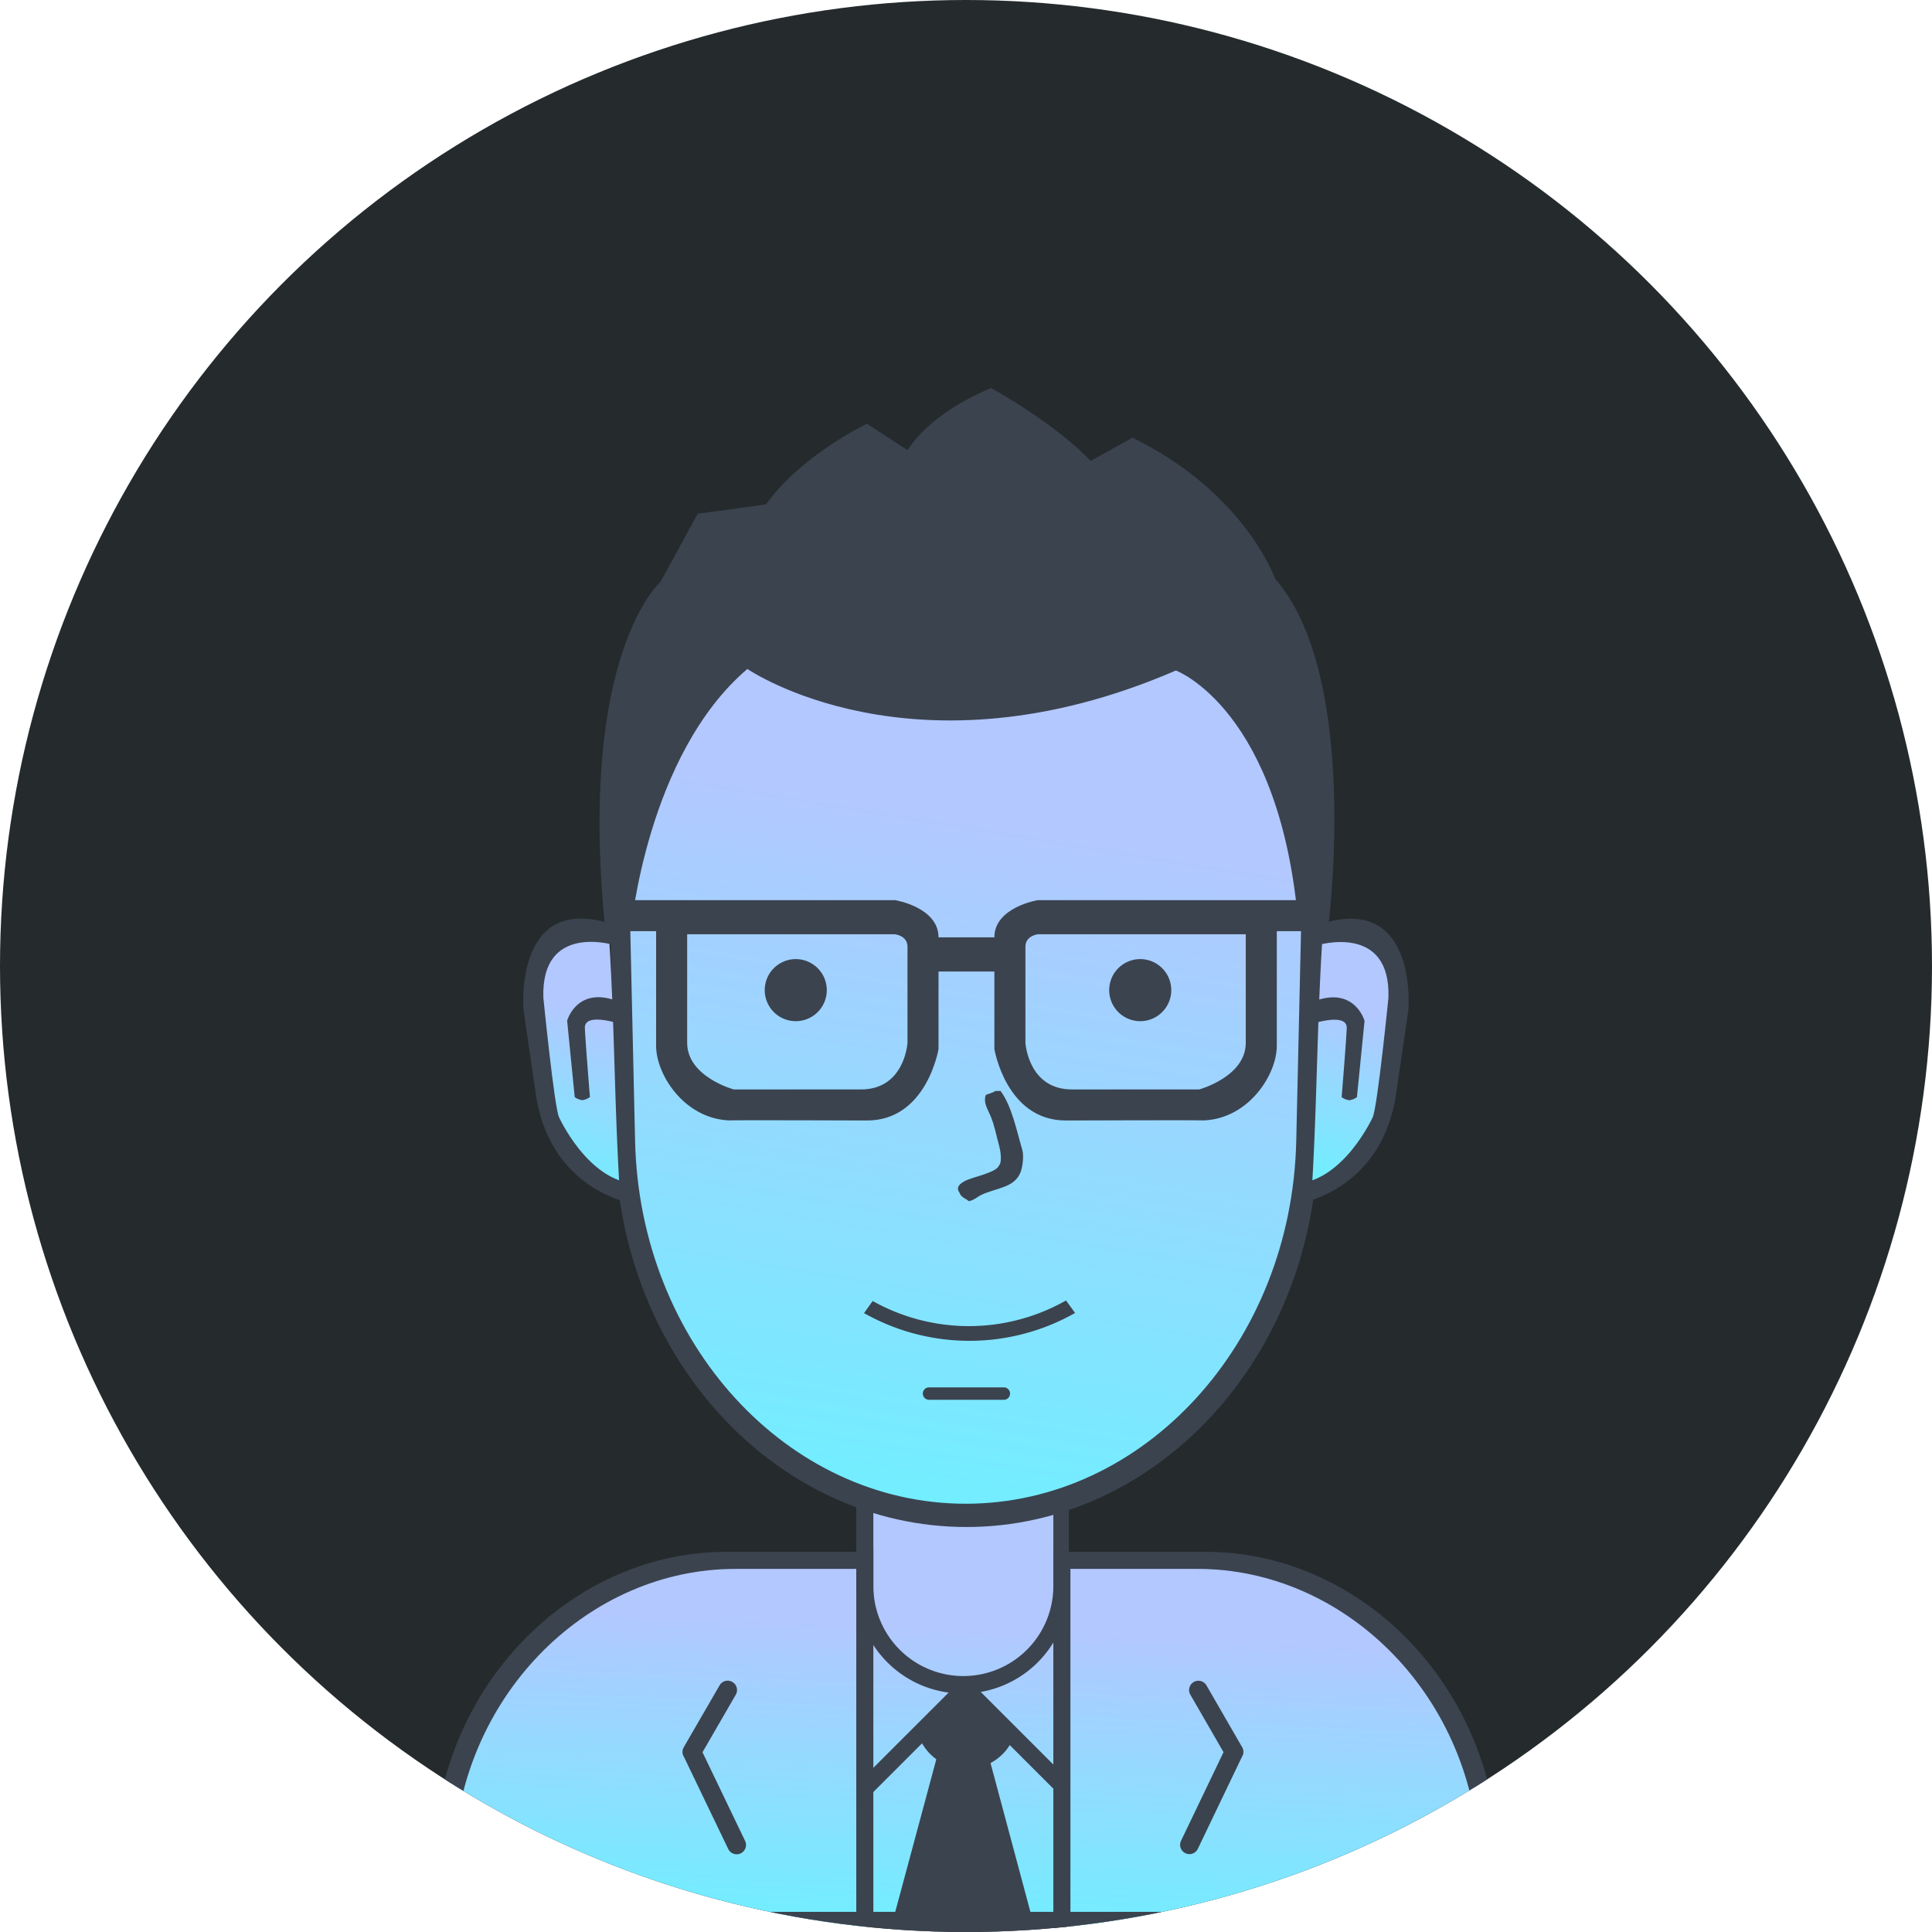 <svg xmlns="http://www.w3.org/2000/svg" xmlns:xlink="http://www.w3.org/1999/xlink" width="794" height="794" viewBox="0 0 794 794">
  <defs>
    <clipPath id="clip-path">
      <circle id="Ellipse_11" data-name="Ellipse 11" cx="397" cy="397" r="397" transform="translate(8763 -1096)" fill="#252b2d"/>
    </clipPath>
    <linearGradient id="linear-gradient" x1="0.429" y1="0.298" x2="0.315" y2="1.286" gradientUnits="objectBoundingBox">
      <stop offset="0" stop-color="#b2c8ff"/>
      <stop offset="1" stop-color="#5ff"/>
    </linearGradient>
  </defs>
  <g id="ceo" transform="translate(-8763 1096)">
    <circle id="Ellipse_10" data-name="Ellipse 10" cx="397" cy="397" r="397" transform="translate(8763 -1096)" fill="#252b2d"/>
    <g id="Mask_Group_4" data-name="Mask Group 4" clip-path="url(#clip-path)">
      <g id="users-13" transform="translate(8831.098 -1017.556)">
        <path id="body-bg-flat" d="M111.181,562.3s-15.4-134.978,117.235-150.037H285.17V386.12s39.923,17.147,80.349,1.913l1.276,24.232h66.319S548.606,423.8,541.622,562.3Z" transform="translate(1.19 150.882)" fill="url(#linear-gradient)"/>
        <path id="Rounded_Rectangle_13_copy_3" data-name="Rounded Rectangle 13 copy 3" d="M541.709,557.288H108.228l2.058-35.168c4.019-68.664,58.12-121.068,120.03-121.068H286.36v7.016H234.075c-59.67,0-111.812,50.439-115.686,116.533L116.961,549H540.585l-.792-24.4c-3.874-66.094-56.016-116.533-115.684-116.533H371.174v-7.016h56.315c61.912,0,116.011,52.4,120.03,121.068l2.06,35.168Z" transform="translate(0 158.268)" fill="#3b434f"/>
        <path id="neck_copy_7" data-name="neck copy 7" d="M232.721,384.983v39.33a36.986,36.986,0,0,0,73.972,0V385.794q3.219-.98,6.377-2.13V424.58a43.682,43.682,0,1,1-87.363,0V382.454Q229.173,383.824,232.721,384.983Z" transform="translate(58.104 149.069)" fill="#3b434f"/>
        <path id="Rounded_Rectangle_2" data-name="Rounded Rectangle 2" d="M340.105,467.87l-18.062,37.674a3.826,3.826,0,1,1-6.9-3.307l17.445-36.386-13.631-23.61a3.826,3.826,0,1,1,6.627-3.826l14.666,25.405A3.821,3.821,0,0,1,340.105,467.87Z" transform="translate(102.151 175.8)" fill="#3b434f"/>
        <path id="Rounded_Rectangle_2_copy_3" data-name="Rounded Rectangle 2 copy 3" d="M178.58,467.927l18.161,37.789a3.845,3.845,0,0,0,6.936-3.318L186.14,465.9l13.7-23.682a3.845,3.845,0,0,0-6.663-3.838l-14.746,25.483A3.826,3.826,0,0,0,178.58,467.927Z" transform="translate(34.469 175.78)" fill="#3b434f"/>
        <path id="Rectangle_24" data-name="Rectangle 24" d="M225.707,400.2h7.014V555.159h-7.014Z" transform="translate(58.104 157.846)" fill="#3b434f"/>
        <path id="Rectangle_24_copy" data-name="Rectangle 24 copy" d="M279.893,401.053h7.016V556.012h-7.016Z" transform="translate(84.903 158.268)" fill="#3b434f"/>
        <path id="_2_copy_5" data-name="2 copy 5" d="M302.529,116.467c79.33,0,141.944,74.133,139.908,163.206l-2.164,94.669c-1.918,83.915-63.568,150.246-137.744,150.246S166.7,458.257,164.784,374.342l-2.163-94.669C160.584,190.6,223.2,116.467,302.529,116.467Z" transform="translate(26.878 17.515)" fill="url(#linear-gradient)"/>
        <path id="_2_line" data-name="2 line" d="M451.132,279.9l-2.267,98.516c-2.009,87.324-66.608,156.35-144.334,156.35S162.207,465.743,160.2,378.419L157.93,279.9c-2.133-92.691,63.477-169.836,146.6-169.836S453.266,187.212,451.132,279.9ZM304.212,120.269c-78.245,0-140,73.555-138,161.931l2.134,93.93c1.892,83.26,62.7,149.073,135.861,149.073s133.97-65.813,135.862-149.073l2.134-93.93C444.216,193.824,382.459,120.269,304.212,120.269Z" transform="translate(24.557 14.35)" fill="#3b434f" fill-rule="evenodd"/>
        <path id="Rounded_Rectangle_3" data-name="Rounded Rectangle 3" d="M246.6,355.827h30.609a2.551,2.551,0,1,1,0,5.1H246.6a2.551,2.551,0,1,1,0-5.1Z" transform="translate(67.177 135.9)" fill="#3b434f"/>
        <path id="_2" data-name="2" d="M227.838,337.124l3.553-4.971a80.889,80.889,0,0,0,79.458-.221l3.72,5.135a88.056,88.056,0,0,1-86.731.057Z" transform="translate(59.158 124.081)" fill="#3b434f"/>
        <path id="Shape_11_copy" data-name="Shape 11 copy" d="M168.255,234.341a15.494,15.494,0,0,0-4.488-2.155,21.155,21.155,0,0,0-5.348-.931c-.517-.022-1.049-.028-1.593-.012s-1.1.051-1.666.112a20.493,20.493,0,0,0-3.478.676c-4.709,1.354-9.513,4.645-12.335,11.437a38.333,38.333,0,0,0-2.6,13.013q-.094,2-.054,4.213t.223,4.633c.244,3.234.685,6.76,1.342,10.6a78.829,78.829,0,0,0,3.539,24.961c3.905,13.051,13.281,29.082,30.59,33.663-1.991-33.148-2.052-66.919-4.134-100.214Z" transform="translate(14.073 74.277)" fill="url(#linear-gradient)"/>
        <path id="Shape_3" data-name="Shape 3" d="M171.5,237.813s-30.156-9.343-29.094,21.658c0,0,4.488,44.953,6.439,49.1,0,0,11.843,26.173,31.388,27.333h0l.238,8.437s-34.353-4.4-40.988-43.993l-5.237-35.963s-4.067-47.6,35.375-35.493h0l1.879,8.926" transform="translate(12.807 72.142)" fill="#3b434f"/>
        <path id="Shape_4" data-name="Shape 4" d="M155.567,289.571a6.505,6.505,0,0,1-3.137,1.275,6.391,6.391,0,0,1-3.116-1.275L146.2,258.21s4.292-15.444,22.513-7.283l.432,8.968s-15.986-5.669-15.656,1.39C153.809,268.08,155.567,289.571,155.567,289.571Z" transform="translate(18.781 82.84)" fill="#3b434f"/>
        <path id="Shape_11_copy_1" data-name="Shape 11 copy_1" d="M355.187,234.39a15.6,15.6,0,0,1,4.509-2.154,21.26,21.26,0,0,1,5.37-.93q.78-.036,1.6-.013t1.674.112a20.687,20.687,0,0,1,3.493.676c4.73,1.353,9.555,4.642,12.39,11.429a38.192,38.192,0,0,1,2.608,13q.094,2,.054,4.21t-.223,4.63c-.245,3.231-.689,6.756-1.348,10.6a78.436,78.436,0,0,1-3.556,24.945c-3.922,13.042-13.338,29.062-30.724,33.64,2-33.126,2.063-66.874,4.152-100.146Z" transform="translate(120.089 74.302)" fill="url(#linear-gradient)"/>
        <path id="Shape_3_1" data-name="Shape 3_1" d="M358.207,237.86s30.286-9.338,29.221,21.643c0,0-4.509,44.921-6.467,49.063,0,0-11.9,26.155-31.525,27.314h0l-.238,8.431s34.5-4.4,41.167-43.963l5.259-35.939s4.083-47.562-35.531-35.47h0l-1.886,8.921" transform="translate(115.081 72.168)" fill="#3b434f"/>
        <path id="Shape_4_1" data-name="Shape 4_1" d="M363.684,289.581a6.549,6.549,0,0,0,3.152,1.275,6.434,6.434,0,0,0,3.13-1.275l3.127-31.34s-4.313-15.433-22.613-7.277l-.433,8.962s16.056-5.666,15.725,1.388C365.451,268.106,363.684,289.581,363.684,289.581Z" transform="translate(119.6 82.859)" fill="#3b434f"/>
        <path id="new_vector_shape_done" d="M268.952,274.333h2.233c4.614,6.267,6.491,15.9,8.927,24.233.755,2.583.022,7.1-.638,8.927-2.417,6.69-10.009,6.569-16.261,9.565-1.678.8-2.926,2.194-5.1,2.551-1.417-1.25-3.128-1.495-3.826-3.508-1.722-2.372.5-3.853,2.231-4.783,3.149-1.689,12.865-3.352,14.03-6.377,1.439-1.637.483-6.561,0-8.289-1.236-4.427-1.828-8.123-3.508-12.117-1.115-2.653-3.073-5.449-1.913-8.609C266.088,275.515,268.166,275.046,268.952,274.333Z" transform="translate(71.931 95.594)" fill="#3b434f" fill-rule="evenodd"/>
        <path id="eye" d="M213.288,238.067a12.753,12.753,0,1,1-12.755,12.753A12.753,12.753,0,0,1,213.288,238.067Z" transform="translate(45.653 77.657)" fill="#3b434f"/>
        <path id="eye_1" d="M308.008,238.067a12.753,12.753,0,1,1-12.755,12.753A12.754,12.754,0,0,1,308.008,238.067Z" transform="translate(92.5 77.657)" fill="#3b434f"/>
        <path id="Shape_1_copy_5" data-name="Shape 1 copy 5" d="M432.5,234.608V281.8c0,11.532-11.248,29.526-29.578,30.557-2.693-.129-57.147.052-57.147.052-24.48,0-29.334-29.334-29.334-29.334V251.187H293.479v31.884s-4.854,29.334-29.334,29.334c0,0-54.454-.181-57.147-.052-18.33-1.031-29.578-19.025-29.578-30.557V234.608H157.013V221.853h118.61s17.856,2.885,17.856,15.3h22.957c0-12.42,17.856-15.3,17.856-15.3H452.9v12.755Zm-151.769,6.376c0-4.545-5.1-5.1-5.1-5.1h-85.45v44.639c0,13.909,19.131,19.131,19.131,19.131H261.6c17.99,0,19.131-19.131,19.131-19.131Zm139.016-5.1h-85.45s-5.1.556-5.1,5.1v39.538s1.14,19.131,19.131,19.131h52.291s19.131-5.222,19.131-19.131Zm-17.856,76.523c.348-.007.687-.033,1.031-.052C403.206,312.367,402.916,312.385,401.886,312.406ZM207,312.353c.344.019.683.045,1.031.052C207,312.385,206.71,312.367,207,312.353Z" transform="translate(24.128 69.638)" fill="#3b434f" fill-rule="evenodd"/>
        <path id="Shape_6_copy_3" data-name="Shape 6 copy 3" d="M162.275,301.281s4.92-76.816,52.326-110.958c0,0,68.446,46.562,176.118,0,0,0,47.625,21.692,54.878,110.958h2.556s13.637-102.249-21.7-142.842c0,0-8.7-31.087-54.877-53.566l-16.591,10.2s-11.147-13.641-40.838-30.61c0,0-21.96,9.784-33.183,26.783L263.1,99.771S238.13,111.2,223.534,131.656l-26.8,3.826L182.694,160.99s-33.51,27-22.976,137.741Z" transform="translate(24.453 1.688)" fill="#3b434f"/>
        <path id="Shape_6_copy" data-name="Shape 6 copy" d="M454.521,302.969l-12.123-.637c-7.253-89.267-50.414-105.219-50.414-105.219-107.672,46.561-176.118-.638-176.118-.638-41.4,35.322-47.861,107.132-47.861,107.132l-10.848-3.188c-10.534-110.744,22.976-139.654,22.976-139.654l15.314-28.059,28.077-3.826C238.121,108.424,265,95.72,265,95.72l16.668,10.841c11.221-17,34.435-25.508,34.435-25.508,29.691,16.968,40.811,29.972,40.811,29.972l17.2-9.566c46.174,22.479,58.7,58.029,58.7,58.029C468.156,200.082,454.521,302.969,454.521,302.969ZM424.51,162.04s-5.479-27.9-51.653-50.378l-17.218,10.2s-11.12-13.641-40.813-30.609c0,0-20.024,10.422-31.246,27.421L264.45,106.561s-23.027,10.791-37.625,31.247l-25.507,3.826-13.391,24.232S160.111,187.11,163.057,273l.637-.638s8.849-53.388,52.173-86.088c0,0,70.359,47.837,178.031,1.276,0,0,39.778,18.706,53.569,85.45C447.467,273,455.653,204.35,424.51,162.04Z" transform="translate(23.187 0)" fill="#3b434f" fill-rule="evenodd"/>
        <path id="Shape_34" data-name="Shape 34" d="M245.473,457.43,263.408,438l19.43,19.43-10.462,10.462,16.44,67.256H238l17.935-67.256Z" transform="translate(64.184 176.541)" fill="#3b434f"/>
        <path id="Rectangle_24_copy_4" data-name="Rectangle 24 copy 4" d="M286.571,527.263,268.5,459.8l3.759-1.127,2.491-2.648,19.119,71.349Zm-50.986-.8,18.871-70.11,1.22,1.045,3.826,2.55,1.261.127-17.9,66.5Z" transform="translate(62.989 185.458)" fill="#3b434f" fill-rule="evenodd"/>
        <path id="Ellipse_6" data-name="Ellipse 6" d="M312.416,477.83l-4.961,4.959-19.3-19.3a21.014,21.014,0,0,1-36.048-.726L231.96,482.909l-4.972-4.972,39.665-39.665,3.1-2.876,3.1,2.876ZM256.01,458.861a15.6,15.6,0,0,0,27.859.342l-14.1-14.1Z" transform="translate(58.737 175.253)" fill="#3b434f" fill-rule="evenodd"/>
        <path id="new_vector_shape_done_copy" data-name="new_vector_shape_done copy" d="M275.4,103.733c.939.7.474,1.344.271,2.216-.3,1.3-.665,2.59-.868,3.89a52.475,52.475,0,0,0-.668,5.881c-.069,1.634-.039,3.261-.01,4.878.016.934.176,1.867.2,2.8.009.374.111.747.121,1.128.024.1.046.206.069.308.013.478.139.934.152,1.409q.117.648.233,1.294a15.332,15.332,0,0,0,.38,2.064c.022.17.046.341.069.511.166.531.22,1.076.387,1.607l.036.315c.242.765.351,1.571.593,2.332.393,1.236.711,2.477,1.145,3.708.287.818.534,1.674.823,2.5.513,1.463,1.14,2.892,1.705,4.34.344.882.806,1.7,1.173,2.574,1.043,2.482,2.382,4.923,3.663,7.358.414.786.868,1.51,1.327,2.278.293.49.6,1.039.867,1.544.149.28.336.49.5.761.351.589.732,1.221,1.079,1.813.321.549.683,1.016,1.036,1.55.383.575.759,1.223,1.146,1.8.673,1,1.384,1.976,2.051,2.968.691,1.031,1.468,1.944,2.2,2.961,1.418,1.968,3.077,3.858,4.606,5.835.459.592,1.006,1.109,1.463,1.681.229.285.611.535.765.835a3.075,3.075,0,0,1,.142.448,2.605,2.605,0,0,1,.055.734,6.264,6.264,0,0,1-.042,1.154,6.507,6.507,0,0,1-.5,1.264,2.306,2.306,0,0,1-.665.768c-.16.133-.227.256-.392.384a4.306,4.306,0,0,1-1.376.752c-.484.145-1.109-.29-1.492-.749-.67-.8-1.507-1.539-2.149-2.344-.136-.172-.288-.248-.424-.42-.741-.937-1.651-1.82-2.384-2.743-.167-.211-.35-.329-.513-.54-.568-.741-1.236-1.409-1.813-2.164-1.448-1.894-3.01-3.723-4.319-5.63-.306-.445-.635-.8-.934-1.245a107.884,107.884,0,0,1-5.948-9.512c-.447-.849-.942-1.622-1.36-2.475-1.188-2.42-2.3-4.839-3.313-7.282-.133-.32-.23-.679-.353-1-.557-1.465-1.061-2.913-1.562-4.382s-.791-3.03-1.263-4.515c-.1-.314-.13-.653-.23-.974-.013-.117-.028-.232-.042-.348-.109-.348-.121-.719-.227-1.058a18.74,18.74,0,0,1-.477-2.538,17.867,17.867,0,0,1-.335-2.408c-.03-.146-.061-.293-.091-.441-.015-.525-.146-1.042-.16-1.559-.022-.9-.166-1.8-.182-2.7-.021-1.121-.064-2.245-.058-3.366s.1-2.219.164-3.351a55.016,55.016,0,0,1,1.478-9.325c.268-1.151.7-2.278,1.061-3.432.251-.8.644-1.562.924-2.348.073-.2.187-.326.266-.532a2.707,2.707,0,0,1,.8-1.281,1.217,1.217,0,0,1,.821-.136C275.17,103.621,275.265,103.737,275.4,103.733Zm-29.926,21.982a1.992,1.992,0,0,1,.643,1.817c.016.629.2,1.255.214,1.889.073.438.148.876.221,1.314a7.36,7.36,0,0,0,.157,1.037,7.865,7.865,0,0,0,.194,1.064c.066.395.132.788.2,1.182.108.347.121.717.227,1.06.332,1.054.457,2.173.794,3.225.357,1.116.617,2.272,1,3.378.508,1.45,1,2.908,1.556,4.349.282.737.619,1.426.919,2.16.23.562.448,1.173.71,1.722,1.088,2.279,2.211,4.555,3.406,6.827.946,1.8,2.076,3.515,3.113,5.289.32.547.682,1.018,1.037,1.55.8,1.2,1.652,2.453,2.472,3.674.774,1.155,1.705,2.233,2.521,3.363.133.185.287.285.416.471.414.6.955,1.172,1.409,1.759.229.294.519.5.726.807a3.874,3.874,0,0,1,.522,2.714,4.262,4.262,0,0,1-2.684,2.621,2.047,2.047,0,0,1-1.1.2,2.52,2.52,0,0,1-1.145-.991c-.39-.49-.843-.846-1.22-1.333-.7-.9-1.516-1.711-2.212-2.621-1.457-1.907-2.95-3.751-4.245-5.693a80.187,80.187,0,0,1-7.424-13.687c-.806-1.934-1.454-3.929-2.1-5.9-.23-.7-.357-1.45-.578-2.148-.3-.958-.439-1.946-.738-2.9-.016-.127-.031-.254-.048-.381-.048-.212-.12-.418-.155-.632-.025-.181-.051-.363-.075-.544a7.882,7.882,0,0,1-.2-1.1,7.782,7.782,0,0,1-.163-1.069l-.134-.7c-.027-.957-.257-1.894-.277-2.858,0-.227-.076-.468-.082-.695-.022-.921-.114-1.844-.109-2.765,0-1.049,0-2.116.061-3.167.025-.413.1-.8.117-1.217.019-.454.1-.891.16-1.36a5.812,5.812,0,0,1,.12-.9,1.612,1.612,0,0,1,.649-.867,1.388,1.388,0,0,1,.741-.106C245.243,125.6,245.338,125.72,245.474,125.715Zm-22.867,4.766c.762.56.552,1.266.546,1.952-.007,1.1.1,2.2.132,3.3.022.874.247,1.744.271,2.622l.157.834a6.421,6.421,0,0,0,.263,1.577c.013.115.028.232.042.347a5.9,5.9,0,0,0,.184.8l.058.447c.2.625.257,1.3.456,1.915.475,1.484.855,3,1.375,4.481a71.069,71.069,0,0,0,4.316,9.444c.537,1.021,1.206,1.97,1.749,2.985.232.432.535.783.792,1.2.7,1.143,1.516,2.285,2.278,3.42,1.055,1.569,2.342,3,3.464,4.556.393.546.889,1.019,1.27,1.545.341.466.78.818,1.143,1.278.72.913,1.628,1.783,2.391,2.692.441.526.966.951,1.393,1.457.477.568,1.076,1.021,1.545,1.566l.356.312c.478.568,1.148,1.069,1.641,1.635.211.242.46.356.674.6.692.788,1.669,1.426,2.381,2.221.2.227.474.381.655.584l.23.164c.245.274.628.523.877.8l.248.178c.407.451,1.034.809,1.444,1.263l.326.233c.525.578,1.354.992,1.885,1.577l.716.54c.117.129.368.239.5.39.362.4.972.71,1.365,1.09.232.224.6.38.792.595.172.19.486.317.638.484q.746.536,1.495,1.069c1.181.843,2.357,1.634,3.5,2.442a6.216,6.216,0,0,1,1.545,1.161,3.819,3.819,0,0,1,.362.952,3.908,3.908,0,0,1,.127,2.173c-.057.22-.172.369-.254.6a3.144,3.144,0,0,1-.746,1.288,10.018,10.018,0,0,1-.807.723c-.438.3-.915.141-1.448-.081l-.513-.336c-.819-.351-1.583-1.1-2.4-1.459-.158-.069-.324-.239-.454-.3l-.819-.556c-.3-.13-.571-.445-.91-.592a5.115,5.115,0,0,1-.852-.552l-.306-.218a5.513,5.513,0,0,1-.852-.552l-1.112-.794a8.036,8.036,0,0,1-1.223-.844,6.756,6.756,0,0,1-.983-.731l-.652-.466c-.453-.324-.9-.644-1.3-.983l-.652-.466c-.314-.347-.859-.61-1.172-.954-.148-.1-.294-.209-.441-.315-.229-.251-.622-.471-.847-.72l-.383-.274c-.173-.191-.483-.392-.656-.583l-.306-.22c-.6-.664-1.475-1.166-2.06-1.819l-.549-.448c-.755-.85-1.777-1.533-2.506-2.37-.2-.227-.421-.33-.617-.556-.674-.783-1.533-1.481-2.184-2.254-.106-.127-.211-.157-.317-.284-.306-.368-.7-.747-1-1.118-.137-.173-.287-.245-.424-.418-1.027-1.3-2.233-2.453-3.228-3.751a71.933,71.933,0,0,1-4.99-6.92c-.315-.537-.69-.986-1-1.521-.543-.949-1.133-1.883-1.643-2.85-.8-1.516-1.542-3.043-2.267-4.569-.511-1.073-.915-2.228-1.333-3.324-.344-.9-.673-1.771-.988-2.671s-.534-1.805-.824-2.7-.415-1.873-.7-2.786c-.109-.347-.1-.785-.206-1.13a19.671,19.671,0,0,1-.478-2.654,48.515,48.515,0,0,1-.417-11.456c.063-.9.25-1.749.4-2.665a1.763,1.763,0,0,1,.667-1.258,1.478,1.478,0,0,1,.789-.13C222.366,130.363,222.476,130.484,222.606,130.481Z" transform="translate(55.389 11.128)" fill="#3b434f" fill-rule="evenodd" opacity="0.2"/>
      </g>
    </g>
  </g>
</svg>
